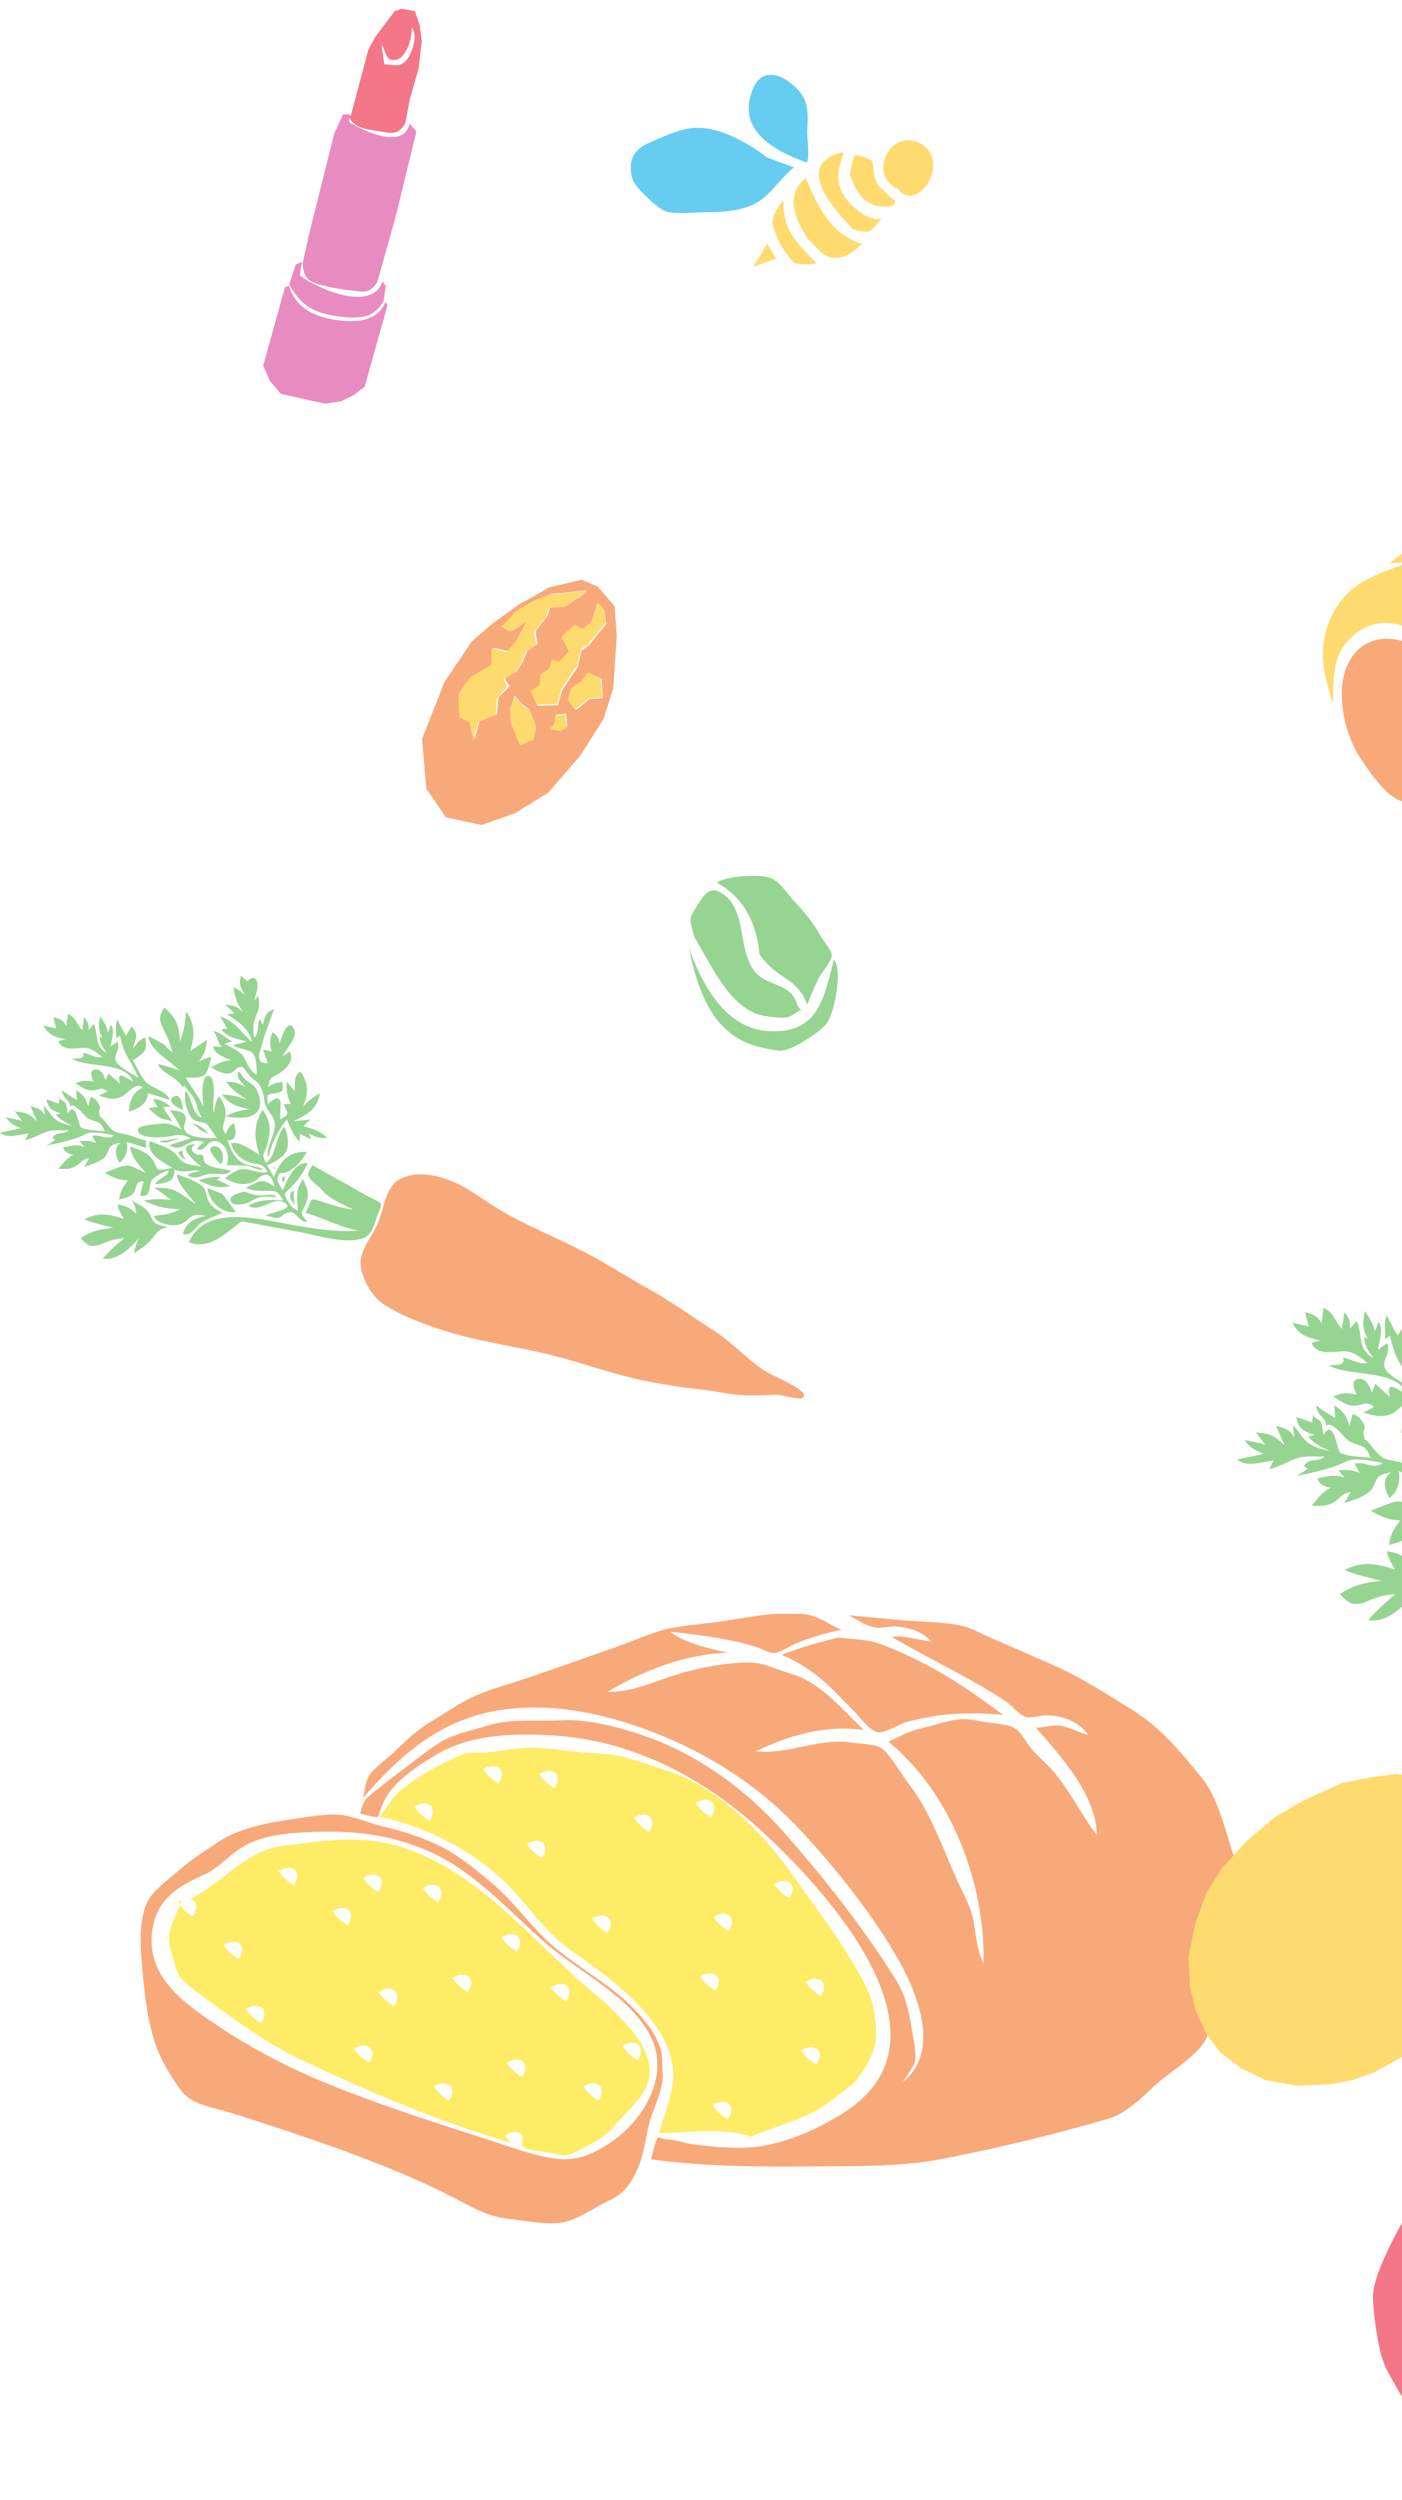 <svg width="289" height="515" viewBox="0 0 289 515" fill="none" xmlns="http://www.w3.org/2000/svg">
<g opacity="0.6">
<path d="M77.957 27.019C80.696 27.42 81.937 27.982 83.543 25.43L84.506 20.318L86.289 14.112L86.94 8.433L86.52 5.285L85.53 2.292L82.746 1.81L81.363 2.282L77.375 7.568L75.957 10.162L72.336 23.77L71.8 23.792C72.871 26.234 74.718 26.506 77.957 27.019ZM81.676 12.297C83.844 11.859 85.049 7.583 84.825 5.686C86.235 6.855 85.031 10.634 84.059 12.049C82.694 13.945 81.248 13.408 79.24 13.242C79.044 11.991 78.705 10.281 78.723 9.219C79.677 10.854 79.446 12.72 81.676 12.297Z" fill="#ED1A3B"/>
<path d="M62.363 54.331C62.684 57.6 63.55 58.078 67.468 59.028C68.904 59.35 70.172 59.563 71.644 59.751C74.999 60.077 76.079 60.745 77.783 58.072L81.592 44.506L85.838 27.059L84.41 25.461C83.376 30.841 74.969 27.109 71.979 25.16C71.979 24.663 71.997 24.099 72.015 23.535L70.676 23.59L68.883 27.592L63.701 48.309L62.363 54.331Z" fill="#D83D96"/>
<path d="M68.044 64.9C69.278 65.176 70.892 65.316 72.246 65.398C75.659 65.499 77.3 64.761 79.034 62.127L79.525 58.995L78.839 57.957C76.836 64.436 65.29 59.494 61.83 56.73C61.923 55.867 62.053 54.864 62.229 53.945L60.986 54.478L59.614 58.592C61.627 62.138 63.611 63.982 68.044 64.9Z" fill="#D83D96"/>
<path d="M79.45 62.178C77.799 66.561 72.591 66.555 68.34 65.755C64.025 64.941 60.713 62.91 59.572 58.843L58.724 59.23L54.257 75.363L55.653 78.48L57.915 81.141L66.983 83.155L70.294 82.667L72.857 81.438L75.165 79.648L79.878 62.849L79.45 62.178Z" fill="#D83D96"/>
<path d="M156.581 196.694C158.746 199.437 159.901 200.159 162.644 202.035C164.376 203.19 165.675 204.923 166.397 206.944C167.119 205.211 167.841 203.335 168.707 201.602C169.14 200.592 171.45 197.993 171.45 196.838C171.45 195.684 169.573 193.662 169.14 192.796C167.552 189.909 165.82 187.888 163.51 185.434C161.344 182.98 160.334 180.814 157.302 180.526C155.137 180.237 149.507 180.526 147.774 181.825C153.549 185.001 156.003 190.487 156.581 196.694Z" fill="#50B848"/>
<path d="M171.883 197.705C169.862 205.789 168.563 212.863 158.746 212.429C149.651 212.141 144.743 202.902 142 195.25C143.877 204.345 147.053 213.873 157.447 215.894C160.19 216.472 161.056 216.76 163.365 215.75C165.242 214.884 169.573 212.285 170.584 210.553C172.027 208.387 173.76 199.581 171.883 197.705Z" fill="#50B848"/>
<path d="M143.155 193.085C146.764 199.004 150.806 208.676 158.313 209.398C160.19 209.542 162.066 210.12 163.799 208.82C166.397 206.944 165.242 209.398 164.232 206.655C162.932 202.613 158.457 203.19 155.859 200.448C151.817 196.117 154.271 187.022 148.496 183.846C146.187 182.547 145.176 184.279 143.588 186.733C141.856 189.476 142.144 189.332 143.155 193.085Z" fill="#50B848"/>
<path d="M136.651 427.773C136.376 425.757 136.743 423.832 136.101 421.908C135.093 418.7 132.711 415.859 130.328 413.477C125.562 408.711 119.605 405.504 114.473 401.288C109.616 397.256 106.134 391.849 101.277 387.817C96.878 384.151 93.396 381.218 88.08 379.11C85.148 377.919 82.124 377.003 79.008 376.269C76.258 375.628 73.234 374.253 70.485 373.887C67.277 373.52 63.153 374.345 59.946 374.803C55.18 375.445 48.949 376.728 44.916 379.477C42.442 381.218 39.784 382.776 37.493 384.792C35.385 386.625 31.903 389.1 30.528 391.482C28.787 394.598 28.879 400.097 29.154 403.396C29.704 410.086 30.345 418.059 33.278 424.107C34.377 426.307 36.119 429.148 37.677 431.072C39.784 433.638 44.55 434.28 47.757 435.288C55.272 437.67 62.787 440.145 70.21 442.802C77.908 445.643 85.606 448.668 92.937 452.425C97.153 454.533 100.36 456.641 105.034 457.099C108.333 457.465 112.641 458.382 115.848 457.832C118.964 457.374 122.721 454.624 125.654 453.25C128.678 451.875 130.145 449.767 131.519 446.56C132.802 443.627 133.169 439.87 133.994 436.754C134.91 434.096 136.468 430.706 136.651 427.773ZM125.746 441.428C122.446 443.627 119.056 445.185 114.932 444.727C110.075 444.177 105.309 442.253 100.635 440.786C90.555 437.579 80.382 434.28 70.485 430.431C61.229 426.857 52.248 422.366 44.092 416.776C37.86 412.56 30.895 407.52 31.262 399.18C31.537 392.032 35.844 388.916 41.892 386.259C45.466 384.701 47.666 381.493 51.331 379.752C54.906 378.102 58.846 377.644 62.787 377.461C71.951 376.911 80.657 377.736 89.088 381.676C98.161 385.892 105.034 393.773 112.457 400.28C119.422 406.328 129.961 411.186 134.177 419.617C138.209 427.773 132.436 437.029 125.746 441.428Z" fill="#F37021"/>
<path d="M254.596 383.051C252.671 377.827 251.388 370.863 247.906 366.464C243.782 361.332 239.292 355.925 233.701 352.442C228.294 349.051 223.071 345.661 217.297 343.095C212.99 341.17 208.683 339.337 204.284 337.413C202.359 336.588 200.343 335.397 198.327 334.938C194.295 334.022 189.713 334.114 185.589 333.747C182.015 333.38 178.44 333.106 174.866 332.739C176.516 333.472 178.44 334.938 180.182 335.213C181.373 335.488 183.114 335.03 184.397 335.03C187.147 335.213 190.079 335.947 191.912 338.146C189.254 337.871 186.413 336.771 183.847 337.23C191.545 341.72 199.702 345.477 207.125 350.334C208.408 351.159 210.149 353.359 211.524 353.725C212.623 354 214.731 353.267 215.923 353.359C219.13 353.45 222.429 354.642 224.262 357.391C222.521 356.933 220.688 355.925 218.947 355.558C217.297 355.192 215.373 355.833 213.54 355.925C218.672 361.698 226.003 369.854 226.095 378.011C223.071 374.07 220.78 369.396 217.664 365.547C216.289 363.806 214.548 362.34 212.99 360.69C211.799 359.316 210.699 357.116 209.324 356.108C208.041 355.1 204.284 355.008 202.451 354.642C199.885 354.092 198.144 353.909 195.578 354.55C193.378 355.1 191.179 355.741 188.979 356.291C186.78 356.841 185.222 357.941 183.114 358.766C196.036 369.305 203.184 388.091 202.726 404.496C201.535 402.021 201.168 398.997 200.801 396.339C200.343 393.04 198.51 390.016 197.136 386.992C194.203 380.393 191.912 373.612 187.605 367.838C186.047 365.822 184.764 363.623 183.206 361.607C182.106 360.232 181.556 359.865 179.998 359.499C178.715 359.224 177.341 359.224 176.058 359.041C169.368 357.758 162.495 361.515 155.805 360.782C162.77 357.391 170.284 355.283 178.074 356.383C174.5 352.992 170.376 348.135 165.885 345.936C163.686 344.836 161.211 344.286 158.92 343.37C156.354 342.362 153.972 342.362 151.131 342.636C146.64 343.003 141.325 344.194 137.109 345.752C133.444 347.035 129.228 348.685 125.287 348.502C132.802 344.011 141.142 340.804 149.939 340.437C145.999 339.521 141.417 338.604 138.117 336.13C144.074 336.771 150.031 337.504 155.805 339.246C156.813 339.521 158.462 340.529 159.47 340.529C160.845 340.437 162.861 339.062 164.144 338.513C167.168 337.321 170.284 336.313 173.492 335.763C170.559 334.48 168.176 332.464 164.877 332.464C163.136 332.464 161.395 332.372 159.654 332.464C155.988 332.739 152.23 333.472 148.656 334.022C144.991 334.572 141.142 334.755 137.476 335.58C134.36 336.313 131.153 337.779 128.128 338.879C121.622 341.17 115.207 343.461 108.7 345.661C105.218 346.852 101.368 347.86 97.978 349.326C94.862 350.701 91.929 352.809 88.997 354.55C85.881 356.383 83.681 358.582 81.024 361.148C79.557 362.523 77.175 364.081 76.075 365.822C75.342 367.105 75.159 368.846 74.884 370.313C82.398 361.607 90.463 354.55 102.102 352.442C113.924 350.334 126.204 353.267 137.201 357.849C147.74 362.34 157.271 368.663 165.061 377.094C172.117 384.701 179.174 393.498 184.489 402.479C188.704 409.536 194.295 422.366 186.138 428.873C186.78 427.681 188.063 426.215 188.521 424.932C188.979 423.374 188.43 420.808 188.155 419.25C187.513 415.218 186.872 411.369 184.764 407.978C178.074 397.256 170.009 386.992 161.67 377.553C153.88 368.663 143.799 361.332 132.527 357.483C127.67 355.833 121.163 354.092 116.031 354.367C111.174 354.642 105.401 354 100.819 355.375C97.703 356.383 94.129 357.024 91.288 358.582C89.088 359.865 86.981 361.515 84.964 363.073C82.307 365.089 79.649 367.105 76.992 369.213C75.067 370.771 74.792 371.229 74.242 373.612C74.792 373.703 77.541 374.528 77.908 374.253C78.091 374.162 78.549 372.329 78.641 372.237C79.191 370.863 79.832 369.671 80.749 368.571C83.132 365.731 86.614 363.439 89.73 361.607C96.695 357.299 105.584 357.024 113.557 357.483C129.686 358.307 144.166 365.731 156.079 376.361C169.734 388.641 198.785 419.8 173.675 435.379C167.81 439.045 160.387 442.253 153.33 442.436C149.756 442.528 146.182 442.161 142.7 441.703C140.958 441.428 138.851 440.695 137.109 440.695C137.109 440.695 135.735 440.236 135.643 440.328C135.093 440.695 134.452 444.085 134.177 444.819C145.082 446.285 155.713 446.377 166.802 446.285C175.874 446.193 185.314 446.468 194.295 444.727C205.933 442.436 217.022 439.778 228.386 436.479C232.693 435.196 235.717 431.622 239.017 428.781C242.224 426.032 247.264 423.282 248.914 419.342C250.38 415.859 251.572 412.285 252.855 408.711C253.771 406.328 255.421 403.488 255.696 400.922C256.062 398.355 255.237 395.148 255.054 392.582C255.054 389.1 254.871 386.075 254.596 383.051Z" fill="#F37021"/>
<path d="M154.796 440.145C159.012 438.404 163.778 437.029 167.81 435.013C170.284 433.73 172.667 431.622 174.958 429.973C177.157 428.506 179.998 423.558 180.457 420.808C180.823 418.242 180.273 413.568 179.357 411.277C178.166 408.07 175.874 404.404 174.042 401.472C170.926 396.431 167.168 391.757 163.869 386.9C157.637 377.919 148.015 368.113 137.476 364.723C134.91 363.898 132.252 363.073 129.686 362.248C126.845 361.332 123.913 361.24 120.888 361.057C116.031 360.69 111.174 359.591 106.317 360.232C104.026 360.507 101.735 360.965 99.352 361.057C98.528 361.057 97.52 360.965 96.695 361.057C95.228 361.24 93.762 362.157 92.296 362.798C89.18 364.173 86.614 365.822 83.865 367.838C81.115 369.763 80.291 371.596 78.274 374.253C87.164 376.178 95.045 380.027 102.01 385.801C107.875 390.658 111.541 397.531 117.773 401.838C123.913 406.145 130.328 410.727 134.818 416.868C136.926 419.8 138.576 423.099 138.759 426.673C138.942 431.072 137.018 435.288 135.826 439.412C141.875 439.32 149.115 438.22 154.796 440.145ZM169.185 411.186C167.901 410.453 166.527 409.17 166.069 408.253C168.635 406.604 171.109 408.253 169.185 411.186ZM168.268 425.299C166.985 424.566 165.61 423.283 165.152 422.366C167.81 420.717 170.193 422.458 168.268 425.299ZM162.678 391.024C161.395 390.291 160.02 389.008 159.562 388.092C162.22 386.442 164.602 388.092 162.678 391.024ZM88.538 375.078C87.255 374.345 85.881 373.062 85.423 372.146C88.08 370.496 90.463 372.146 88.538 375.078ZM102.743 367.38C101.46 366.647 100.086 365.364 99.627 364.448C102.285 362.798 104.668 364.448 102.743 367.38ZM111.724 382.776C110.441 382.043 109.067 380.76 108.608 379.844C111.174 378.194 113.649 379.844 111.724 382.776ZM114.29 368.388C113.007 367.655 111.633 366.372 111.174 365.456C113.832 363.806 116.215 365.456 114.29 368.388ZM125.196 398.172C123.913 397.439 122.538 396.156 122.08 395.24C124.738 393.59 127.12 395.24 125.196 398.172ZM133.81 377.369C132.527 376.636 131.153 375.353 130.694 374.437C133.26 372.787 135.643 374.437 133.81 377.369ZM144.349 407.153C147.007 405.504 149.39 407.245 147.465 410.086C146.182 409.353 144.807 408.07 144.349 407.153ZM150.031 436.571C148.748 435.838 147.373 434.555 146.915 433.638C149.573 431.989 151.956 433.638 150.031 436.571ZM150.214 397.806C148.931 397.073 147.557 395.79 147.099 394.873C149.756 393.224 152.139 394.965 150.214 397.806ZM146.549 374.345C145.266 373.612 143.891 372.329 143.433 371.413C146.09 369.763 148.473 371.413 146.549 374.345Z" fill="#FEDF00"/>
<path d="M172.85 337.321C168.727 338.329 165.061 339.337 161.12 340.895C165.061 342.545 168.452 344.928 171.476 347.86C173.034 349.418 174.592 351.068 176.15 352.626C177.249 353.725 179.357 356.566 180.915 356.841C182.198 357.116 185.222 355.283 186.597 354.825C188.705 354.184 190.813 353.817 193.012 353.45C197.594 352.809 202.176 352.809 206.758 353.267C201.443 349.327 196.311 345.661 190.354 342.637C187.513 341.17 184.581 339.796 181.557 338.696C178.716 337.596 175.783 337.78 172.85 337.321Z" fill="#F37021"/>
<path d="M124.921 412.652C110.808 401.563 99.077 384.792 81.115 380.027C73.417 378.011 66.177 379.294 58.388 380.21C50.69 381.127 45.924 387.908 39.143 391.207C40.975 391.574 40.517 393.59 39.784 394.782C38.776 394.232 37.768 393.407 37.035 392.399C36.393 394.232 35.477 395.973 35.019 397.897C34.469 400.097 35.294 401.746 35.843 403.946C36.485 406.054 36.668 407.245 38.41 408.62C39.967 409.903 41.525 411.094 43.175 412.285C49.132 416.593 55.364 421.175 62.053 424.291C76.166 430.981 90.371 437.029 105.309 441.428C104.851 440.97 104.393 440.511 104.118 439.87C104.943 439.32 106.592 438.77 107.417 439.687C108.058 440.328 107.325 441.703 107.6 442.069C108.517 443.078 112.549 443.261 113.923 443.536C116.398 444.086 116.673 444.36 119.055 443.077C121.805 441.611 124.463 440.511 126.479 438.129C129.869 434.096 135.276 430.339 133.627 424.474C132.252 419.342 128.311 416.318 124.921 412.652ZM49.223 403.579C47.94 402.846 46.566 401.563 46.108 400.647C48.765 398.997 51.148 400.738 49.223 403.579ZM53.806 416.776C52.523 416.043 51.148 414.76 50.69 413.843C53.256 412.194 55.73 413.843 53.806 416.776ZM60.587 388.367C59.304 387.633 57.929 386.35 57.471 385.434C60.129 383.784 62.512 385.434 60.587 388.367ZM71.676 396.614C70.393 395.881 69.018 394.598 68.56 393.682C71.126 392.032 73.6 393.682 71.676 396.614ZM76.075 424.932C74.792 424.199 73.417 422.916 72.959 422C75.525 420.35 77.999 422.091 76.075 424.932ZM74.883 386.809C77.541 385.159 79.924 386.9 77.999 389.741C76.716 389.1 75.342 387.817 74.883 386.809ZM81.207 413.293C79.924 412.56 78.549 411.277 78.091 410.361C80.749 408.62 83.131 410.361 81.207 413.293ZM87.164 388.916C89.821 387.267 92.204 389.008 90.28 391.849C89.088 391.116 87.622 389.924 87.164 388.916ZM92.571 432.722C91.288 431.989 89.913 430.706 89.455 429.789C92.021 428.14 94.404 429.881 92.571 432.722ZM96.42 410.361C95.137 409.628 93.762 408.345 93.304 407.428C95.961 405.779 98.344 407.428 96.42 410.361ZM103.385 399.089C106.042 397.439 108.425 399.18 106.5 402.021C105.217 401.288 103.843 400.097 103.385 399.089ZM107.6 427.865C106.317 427.132 104.943 425.849 104.484 424.932C107.142 423.283 109.525 424.932 107.6 427.865ZM116.673 412.285C115.39 411.552 114.015 410.269 113.557 409.353C116.215 407.703 118.597 409.353 116.673 412.285ZM123.363 432.722C122.08 431.989 120.705 430.706 120.247 429.789C122.905 428.14 125.287 429.881 123.363 432.722ZM131.427 424.382C130.144 423.649 128.77 422.366 128.312 421.45C130.969 419.8 133.352 421.45 131.427 424.382Z" fill="#FEDF00"/>
<path d="M181.006 357.024C181.19 357.024 181.373 356.933 181.556 356.933C181.648 357.024 180.64 356.749 181.006 357.024Z" fill="#FDED00"/>
<path d="M173.4 358.308C173.583 358.399 173.766 358.399 174.041 358.308C173.858 358.308 173.583 358.308 173.4 358.308Z" fill="#FDED00"/>
<path d="M218.03 355.191C218.214 355.375 218.397 355.375 218.58 355.283C218.397 355.283 218.214 355.283 218.03 355.191Z" fill="#FDED00"/>
<path d="M73.967 371.504C74.609 370.954 74.975 370.954 75.067 370.221C74.7 370.679 74.334 371.046 73.967 371.504Z" fill="#FDED00"/>
<path d="M177.066 428.598C176.791 428.689 176.608 428.873 176.516 429.239C176.699 428.964 176.883 428.781 177.066 428.598Z" fill="#FDED00"/>
<path d="M179.723 411.552C179.723 411.736 179.723 412.01 179.906 412.194C179.906 412.01 179.815 411.827 179.723 411.552Z" fill="#FDED00"/>
<path d="M180.732 420.441C180.549 420.716 180.457 420.991 180.549 421.266C180.64 420.991 180.64 420.716 180.732 420.441Z" fill="#FDED00"/>
<path d="M34.377 399.638C34.561 399.272 34.652 398.997 34.377 398.63C34.377 398.997 34.377 399.272 34.377 399.638Z" fill="#FDED00"/>
<path d="M134.269 425.024C134.086 425.299 134.177 425.574 134.36 425.849C134.36 425.574 134.269 425.299 134.269 425.024Z" fill="#FDED00"/>
<path d="M49.316 383.784C49.499 383.601 49.591 383.418 49.774 383.234C49.499 383.509 48.491 384.242 49.316 383.784Z" fill="#FDED00"/>
<path d="M37.035 407.703C37.035 407.337 36.852 407.062 36.485 406.97C36.669 407.154 36.852 407.428 37.035 407.703Z" fill="#FDED00"/>
<path d="M44.825 385.067C44.55 385.159 44.367 385.251 44.275 385.526C44.458 385.342 44.642 385.159 44.825 385.067Z" fill="#FDED00"/>
<path d="M133.26 430.614C133.077 430.797 132.985 430.98 132.985 431.164C133.077 430.98 133.169 430.797 133.26 430.614Z" fill="#FDED00"/>
<path d="M37.31 391.482C36.76 391.666 36.669 391.941 36.944 392.216C37.218 392.124 37.402 391.849 37.31 391.482Z" fill="#FDED00"/>
<path d="M44.803 242.414C43.315 242.496 42.323 242.662 40.917 243.158C43.397 244.232 44.885 244.976 47.448 244.315C46.538 243.901 45.629 243.406 44.637 242.992C44.885 242.827 45.133 242.744 45.381 242.579C45.216 242.414 45.05 242.414 44.803 242.414Z" fill="#50B848"/>
<path d="M45.876 249.853C44.885 249.274 43.975 248.861 43.314 247.952C42.487 246.96 42.653 245.72 42.074 244.811C41.165 243.488 38.189 242.579 36.536 241.917C36.04 243.24 39.511 246.795 40.338 248.034C38.933 247.125 37.445 245.885 35.957 245.224C34.635 244.645 33.147 244.728 31.659 244.645C32.981 245.389 34.139 246.299 35.296 247.208C33.229 246.96 31.741 246.96 29.675 247.29C32.403 248.696 34.056 248.944 37.114 249.109C35.296 250.101 33.808 250.266 31.741 250.432C32.155 252.167 35.874 252.746 37.28 252.168C38.272 251.837 39.016 250.68 40.008 250.349C40.834 250.101 41.495 250.349 42.487 250.514C40.09 250.928 38.437 251.754 37.693 254.151C39.429 254.813 40.255 252.663 41.578 251.837C42.818 251.01 44.471 250.514 45.876 249.853Z" fill="#50B848"/>
<path d="M50.506 245.472C49.928 245.554 47.613 246.05 47.53 246.96C47.448 248.613 49.845 248.117 50.589 247.952C51.581 247.704 52.325 246.96 53.317 246.712C54.474 246.381 55.797 246.546 57.036 246.629C56.375 245.72 54.805 246.298 53.73 246.298C52.573 246.216 51.663 245.968 50.506 245.472Z" fill="#50B848"/>
<path d="M45.877 245.968C44.802 245.555 43.81 245.141 42.736 244.728C43.149 247.539 45.629 250.018 48.605 249.688C47.696 248.448 46.786 247.208 45.877 245.968Z" fill="#50B848"/>
<path d="M33.891 215.218C32.816 214.557 31.824 213.978 30.584 213.482C30.75 216.21 35.131 218.607 37.032 220.508C35.544 220.012 34.056 219.516 32.486 219.186C33.56 221.335 36.536 221.831 37.693 224.063C37.776 223.897 37.859 223.732 37.941 223.567C38.685 224.559 39.76 225.633 40.256 226.79C40.752 228.03 40.752 229.022 41.661 230.18C39.843 230.18 39.595 226.129 38.272 224.724C37.776 226.294 38.52 229.518 39.843 230.593C40.587 231.254 41.744 231.006 42.488 231.502C43.314 232.081 44.058 233.651 44.72 234.478C43.149 234.395 38.851 234.643 38.024 232.742C37.528 231.585 39.016 230.675 37.859 229.436C37.28 228.857 35.792 228.774 34.966 228.692C35.958 229.849 36.702 231.337 37.446 232.659C35.792 231.833 34.8 231.254 32.899 231.502C31.742 231.667 27.774 231.75 28.518 233.155C29.179 234.478 32.651 234.313 33.726 234.23C36.04 234.065 37.115 233.238 39.264 234.478C37.776 234.974 36.371 235.47 34.883 235.883C36.371 236.627 36.784 236.627 38.189 235.883C39.925 234.974 40.091 234.809 42.075 235.222C41.578 235.718 39.76 236.958 41.248 236.875C42.322 236.792 42.736 235.47 43.48 235.222C46.125 234.313 47.695 238.032 46.703 240.016C48.026 240.099 49.266 240.016 50.589 240.099C51.828 240.182 52.986 241.173 54.308 240.926C53.068 240.099 50.919 240.347 49.431 239.19C48.109 238.198 47.447 236.462 46.869 234.891C49.101 235.139 48.605 232.577 48.191 231.337C47.282 231.915 46.869 232.659 46.538 233.651C45.464 232.081 46.208 231.75 46.456 230.014C46.703 228.196 46.042 227.286 45.216 225.798C44.389 226.79 44.306 228.113 44.058 229.353C43.81 227.782 43.976 226.956 44.058 225.468C44.141 224.724 44.058 222.161 43.314 221.748C41.165 220.756 41.826 227.038 41.909 227.948C40.917 225.798 39.512 224.063 38.272 221.996C39.347 221.913 41.248 222.161 42.075 221.5C42.984 220.839 43.232 218.855 43.562 217.78C42.57 217.78 41.909 218.276 41 218.69C42.157 217.036 42.488 216.292 42.653 214.226C41.496 214.97 40.339 215.796 39.181 216.54C40.173 213.482 40.256 211.002 38.355 208.357C38.189 210.754 37.941 212.325 37.115 214.556C36.867 211.25 36.453 209.845 33.891 207.53C32.816 209.101 32.734 210.175 33.643 211.911C34.552 213.647 35.048 214.804 35.544 216.788C34.966 216.375 34.387 215.796 33.891 215.218Z" fill="#50B848"/>
<path d="M56.707 240.347C56.541 240.595 56.128 240.429 56.541 240.843C56.541 240.677 56.624 240.512 56.707 240.347Z" fill="#50B848"/>
<path d="M46.621 222.823C47.861 224.641 49.1 225.302 50.919 226.542C49.018 225.881 47.778 225.55 45.711 225.468C47.447 227.617 48.853 227.948 51.498 228.526C49.596 228.609 48.191 229.188 46.455 229.932C50.01 230.675 54.887 230.51 53.316 225.468C52.655 223.319 51.58 223.401 50.175 221.996C49.927 221.748 49.018 219.681 49.018 221.5C49.018 222.327 50.092 223.236 50.588 223.897C49.018 223.071 48.357 222.823 46.621 222.823Z" fill="#50B848"/>
<path d="M54.969 236.296C55.796 232.99 56.044 231.502 54.143 228.609C52.242 231.75 52.324 234.395 53.481 237.867C51.911 237.04 49.431 234.974 47.613 235.552C48.191 237.371 49.349 238.611 51.002 239.272C52.986 240.016 54.143 239.438 55.135 241.421C53.151 241.835 52.242 240.925 50.34 240.843C48.77 240.76 47.53 241.917 46.29 242.744C48.357 243.736 50.093 244.48 52.324 243.405C52.986 243.075 53.978 241.917 54.804 242C56.044 242.083 56.127 243.24 56.623 244.397C55.631 243.901 54.721 243.157 53.73 243.323C52.82 243.488 51.498 244.397 50.588 244.645C52.159 245.307 53.151 245.389 54.804 245.307C57.119 245.224 57.119 245.389 58.441 247.29C55.548 247.125 53.73 247.042 51.167 248.365C53.482 249.936 56.209 246.546 58.359 247.621C61.417 249.109 55.548 249.688 54.804 250.432C55.548 250.514 56.705 251.01 57.449 250.845C58.028 250.762 58.441 250.018 59.02 249.853C61.252 249.026 61.334 251.837 63.318 251.671C61.5 249.44 62.244 250.018 63.153 247.704C63.897 245.72 63.236 244.728 62.492 242.909C60.838 245.059 61.252 246.794 61.417 249.44C60.26 248.778 60.012 248.53 59.351 247.456C58.359 245.885 58.607 245.885 59.846 244.728C61.5 243.157 62.492 241.504 63.484 239.603C60.756 239.19 59.103 243.323 58.276 245.224C57.863 244.397 56.953 243.405 57.284 242.413C57.697 241.173 57.945 241.917 59.185 241.421C60.921 240.677 62.409 238.859 63.236 237.288C59.433 237.123 57.697 239.272 56.457 242.496C55.962 241.669 55.548 240.843 55.052 240.016C56.623 239.438 58.524 238.363 59.103 236.958C59.599 235.552 59.351 233.403 58.607 232.081C56.953 233.817 56.705 238.611 54.804 239.52C54.06 238.032 54.143 237.95 54.969 236.296Z" fill="#50B848"/>
<path d="M45.547 239.851C46.456 238.776 45.877 235.966 44.142 236.131C41.992 236.296 44.886 239.272 45.547 239.851Z" fill="#50B848"/>
<path d="M58.359 243.57C58.607 243.24 58.69 242.744 58.855 242.331C58.028 242.413 57.946 242.909 58.359 243.57Z" fill="#50B848"/>
<path d="M60.673 248.117C60.591 247.125 60.508 246.216 60.591 245.224C59.185 245.968 59.929 247.208 60.673 248.117Z" fill="#50B848"/>
<path d="M49.763 251.589C53.813 252.25 57.864 253.159 61.914 253.821C65.469 254.482 71.42 256.466 75.057 254.978C76.876 254.234 77.289 251.671 77.95 249.935C78.116 249.522 78.694 248.448 78.529 248.034C78.281 247.456 76.132 246.629 75.553 246.298C71.833 244.149 68.114 242.083 64.394 240.016C63.733 241.256 63.236 241.587 63.815 242.661C64.228 243.405 65.551 244.232 66.13 244.893C67.948 247.042 70.263 247.869 72.825 249.192C70.676 248.944 69.106 248.365 67.039 247.786C66.46 247.621 64.724 246.877 64.228 247.125C64.146 247.208 63.154 249.605 62.989 249.853C66.708 250.927 70.097 252.829 73.9 253.49C67.948 253.986 61.335 252.498 55.466 251.423C50.011 250.514 41.745 249.357 38.934 255.887C43.067 257.54 46.456 254.151 49.763 251.589Z" fill="#50B848"/>
<path d="M34.636 252.829C33.892 252.581 32.569 252.416 31.99 251.92C31.329 251.424 31.246 250.68 30.75 249.936C29.924 248.696 28.436 248.034 27.113 247.291C27.857 248.117 27.94 249.026 28.105 250.101C26.7 248.696 26.204 248.53 24.22 248.117C24.386 249.274 24.964 250.101 25.543 251.093C22.484 250.101 20.252 249.688 17.359 251.176C19.343 252.002 21.327 252.416 23.393 252.911C20.583 253.242 19.012 253.49 16.615 255.061C18.02 256.549 18.764 257.127 20.831 256.301C22.649 255.557 23.476 255.226 25.625 255.061C23.972 256.383 22.567 257.706 21.162 259.276C24.385 259.69 26.617 257.21 28.684 255.061C28.023 256.135 27.857 257.045 27.609 258.202C28.767 257.375 30.006 256.631 30.998 255.557C32.486 253.903 32.321 253.242 34.636 252.829Z" fill="#50B848"/>
<path d="M12.069 240.76C13.391 240.843 14.383 240.926 15.54 240.264C16.615 239.686 16.946 238.694 18.351 238.611C18.02 239.19 17.69 239.768 17.359 240.347C18.847 239.851 20.5 239.438 21.657 238.28C22.153 237.784 22.401 236.545 22.815 236.131C23.311 235.718 24.055 235.553 24.881 235.387C23.393 236.462 23.806 238.198 24.633 239.52C25.956 238.611 26.452 236.71 26.121 235.222C27.444 235.635 28.766 236.049 30.089 236.462C30.089 235.883 30.089 235.47 30.089 234.891C29.18 234.809 27.361 234.065 26.204 233.734C24.22 233.238 23.724 233.486 22.484 232.081C22.071 231.585 21.74 231.172 21.327 230.676C20.417 229.601 20.748 230.676 20.5 229.436C20.169 228.196 21.079 228.609 20.335 227.369C20.004 226.708 19.425 226.212 18.681 225.964C18.516 226.625 18.351 227.204 18.186 227.865C17.524 226.047 17.276 225.633 15.706 224.559C15.788 225.22 15.788 225.964 15.871 226.625C14.796 225.964 13.722 225.385 12.812 224.559C12.812 226.377 14.466 226.377 14.383 227.948C15.292 226.873 17.276 229.849 18.103 230.345C20.004 231.419 20.665 230.593 21.575 233.073C20.5 232.907 17.276 232.825 16.615 232.163C16.119 231.667 15.623 226.542 13.97 229.353C13.805 228.774 13.805 227.782 13.474 227.204C13.226 226.708 12.399 226.873 12.234 225.799C12.317 226.294 12.151 226.873 12.151 227.369C11.325 227.038 10.498 226.79 9.589 226.46C9.837 228.361 10.911 228.857 12.565 229.353C12.234 229.353 11.821 229.601 11.49 229.601C12.399 230.758 13.722 231.337 15.044 231.998C13.556 231.585 12.482 231.419 11.325 230.51C10.415 229.766 9.919 228.609 9.01 227.782C9.093 228.444 9.175 229.105 9.258 229.766C8.514 228.444 7.688 228.278 6.282 227.865C6.778 228.94 7.192 230.014 7.688 231.006C5.869 229.353 5.373 229.188 3.058 228.94C3.554 229.601 4.05 230.262 4.546 230.924C3.472 230.593 2.315 230.428 1.24 230.18C2.067 231.502 2.976 231.833 4.298 232.411C2.893 232.742 1.488 232.99 0 233.321C1.571 234.643 3.885 233.734 5.869 233.486C5.621 233.899 5.456 234.478 5.208 234.891C6.861 234.478 8.018 233.734 9.589 233.155C10.911 232.659 12.647 232.907 14.135 232.825C13.06 233.899 11.655 232.907 10.829 234.395C10.994 234.561 11.242 234.726 11.407 234.809C10.829 235.222 10.25 235.635 9.589 235.966C11.821 235.553 14.053 235.057 16.119 234.313C17.524 233.817 17.938 233.238 19.425 233.321C20.748 233.321 22.236 233.651 23.558 233.899C21.988 235.057 20.831 233.569 19.012 233.982C19.26 234.478 19.508 234.974 19.839 235.47C18.599 234.974 17.69 234.974 16.367 235.057C16.78 235.47 17.028 235.966 17.442 236.297C15.871 235.635 14.631 236.049 12.978 236.379C13.309 237.288 14.135 237.784 15.127 237.867C13.722 238.611 13.143 239.52 12.069 240.76Z" fill="#50B848"/>
<path d="M27.692 245.555C28.105 244.48 28.188 243.075 29.593 243.405C29.345 244.397 29.097 245.307 28.849 246.299C31.329 246.712 30.585 244.645 31.163 243.323C31.659 242.331 33.643 241.504 34.635 241.091C35.214 242 32.569 242.744 31.99 243.901C34.222 243.819 36.041 243.488 35.958 240.926C38.024 241.752 39.016 240.926 41.331 241.174C40.504 241.422 39.347 241.504 38.686 242.083C40.256 243.24 41.413 242.083 43.149 241.835C44.803 241.587 46.373 242.414 47.613 241.174C45.877 240.678 43.067 240.678 42.157 239.355C41.91 239.024 42.075 238.28 41.744 237.95C41.331 237.619 40.835 238.115 40.422 237.784C39.76 237.371 38.851 236.545 40.256 235.718C35.792 235.718 40.339 239.438 41.496 240.347C40.422 240.099 39.182 240.016 38.19 239.603C36.95 239.024 36.784 238.198 35.71 237.288C34.553 236.297 32.238 235.635 30.833 235.057C30.254 237.867 33.561 239.355 35.544 240.595C34.801 240.678 33.065 241.174 32.486 240.843C32.321 240.76 31.825 239.438 31.577 239.024C30.337 237.289 28.601 236.875 26.782 236.131C27.196 238.528 28.436 239.686 30.006 241.587C28.932 241.174 27.361 240.182 26.204 240.099C24.799 240.099 22.98 241.174 21.575 241.587C23.393 242.579 24.303 243.075 26.369 243.157C25.294 244.645 24.799 245.307 24.55 247.125C25.708 246.795 26.948 246.629 27.692 245.555Z" fill="#50B848"/>
<path d="M82.001 243.157C79.686 244.562 79.025 248.943 78.116 251.423C77.124 254.151 74.809 256.548 74.396 259.359C73.9 262.252 76.38 266.798 78.777 268.452C82.166 270.849 86.712 272.502 90.68 273.825C98.202 276.387 106.469 277.296 114.156 279.28C120.273 280.851 126.142 283 132.342 284.323C136.392 285.149 140.442 285.81 144.493 286.224C147.965 286.637 151.189 287.464 154.66 287.464C156.479 287.464 158.215 287.381 160.033 287.298C161.025 287.298 164.91 288.456 165.489 287.96C167.225 286.637 159.537 283.496 158.38 282.835C154.412 280.52 151.189 276.718 147.221 274.155C142.84 271.345 138.624 268.286 134.077 265.724C130.027 263.492 126.142 261.012 122.092 258.78C116.471 255.722 110.436 253.325 104.815 250.266C101.592 248.53 98.698 246.298 95.557 244.48C91.838 242.496 86.216 240.595 82.001 243.157Z" fill="#F37021"/>
<path d="M51.002 202.157C50.589 201.744 50.093 201.413 49.679 201C49.184 202.901 49.514 203.232 50.506 205.05C49.845 204.306 49.018 203.81 48.109 203.315C48.44 205.546 48.853 206.704 50.175 208.605C48.853 207.2 48.274 207.2 46.373 206.952C47.034 207.53 47.696 208.109 48.357 208.77C47.861 208.77 47.282 208.935 46.786 208.935C48.853 210.258 51.498 211.994 51.911 214.639C49.597 212.573 48.44 210.423 45.381 209.349C45.877 210.175 46.373 211.085 46.869 211.911C46.456 211.829 46.042 212.077 45.629 211.994C46.704 213.73 49.101 214.061 50.919 214.556C49.928 214.804 49.018 215.052 48.026 215.3C49.101 216.127 51.167 216.044 52.077 216.954C52.986 217.946 52.903 220.177 52.903 221.417C51.085 220.177 51.167 219.186 50.093 217.532C49.349 216.458 47.613 215.796 46.29 214.97C46.869 214.804 47.448 214.639 47.944 214.556C46.621 213.978 45.298 212.49 43.893 212.407C44.968 213.317 44.72 214.804 45.794 215.631C45.133 215.631 44.554 215.631 43.893 215.548C44.224 217.202 46.208 217.78 47.613 218.359C45.96 218.607 44.968 219.02 43.562 219.847C44.389 220.425 45.96 221.252 46.952 221.169C48.192 221.169 48.77 219.599 49.845 219.764C50.341 219.847 51.25 221.5 51.829 221.996C53.069 222.988 53.647 223.236 54.143 224.972C54.474 225.881 54.391 226.956 54.804 227.865C55.3 229.022 56.375 229.932 56.623 231.171C57.036 233.238 54.556 236.958 55.3 238.363C56.044 235.47 57.202 232.99 59.103 230.593C59.681 231.833 60.673 234.395 61.748 235.139C61.748 234.643 61.913 234.065 61.831 233.569C62.575 233.982 63.401 234.313 64.145 234.726C63.897 234.395 63.897 233.899 63.649 233.486C65.137 234.23 65.799 234.561 67.452 234.395C65.881 232.99 64.558 232.494 62.492 231.998C62.988 231.502 63.484 231.089 63.98 230.593C62.823 230.758 61.665 230.841 60.508 231.006C63.484 229.436 65.303 228.609 65.964 225.22C64.476 226.046 63.649 226.625 62.492 227.948C63.567 225.054 63.649 223.484 61.996 220.756C60.425 221.417 60.839 223.401 60.756 224.806C60.178 224.145 59.681 223.484 59.103 222.823C59.02 224.807 59.186 225.633 59.929 227.452C59.434 227.369 58.938 227.534 58.442 227.452C59.434 229.518 59.764 229.436 57.78 230.593C57.698 230.014 57.946 227.038 57.78 226.708C57.119 225.633 55.879 226.873 55.218 227.452C55.053 225.302 54.804 225.55 56.706 225.22C58.524 224.889 58.359 224.724 58.194 222.905C57.119 222.988 56.21 223.236 55.3 223.897C55.548 221.5 56.21 222.161 57.946 220.839C59.185 220.012 60.756 218.194 59.681 216.623C59.185 216.954 58.772 217.284 58.276 217.615C58.938 216.127 61.335 213.647 60.673 212.159C59.434 209.183 57.946 213.895 57.615 214.97C57.532 213.978 57.036 213.069 56.127 212.655C55.631 214.308 55.466 214.97 56.044 216.623C55.466 216.458 54.887 216.375 54.226 216.21C54.556 217.119 54.887 218.111 55.218 219.02C52.159 219.186 53.812 216.21 54.226 214.391C54.804 212.159 55.797 210.093 56.458 207.861C54.639 208.688 54.722 209.183 54.143 211.167C53.978 210.671 53.73 210.341 53.565 209.845C52.903 211.002 53.482 213.151 52.325 213.73C52.159 211.746 52.077 210.919 52.821 209.183C53.482 207.613 53.482 206.704 53.234 205.133C52.986 205.546 52.573 205.794 52.407 206.208C52.573 205.216 53.317 203.48 53.069 202.488C52.821 201.413 51.994 201 51.002 202.157Z" fill="#50B848"/>
<path d="M41.248 232.742C41.827 233.073 42.405 233.321 42.984 233.651C41.909 232.164 41.331 231.998 39.595 231.337C40.173 231.833 40.752 232.246 41.248 232.742Z" fill="#50B848"/>
<path d="M37.776 228.609C37.61 227.947 37.362 224.889 35.709 225.964C34.139 227.038 37.032 228.443 37.776 228.609Z" fill="#50B848"/>
<path d="M30.584 228.279C31.328 228.94 32.072 229.766 32.982 230.262C33.808 230.676 34.635 230.593 35.462 231.006C34.966 229.849 33.974 229.27 33.726 227.948C34.222 228.031 34.718 227.948 35.131 228.113C34.635 227.204 32.486 226.295 31.576 226.377C31.824 226.956 32.155 227.452 32.486 228.031C31.907 228.113 31.246 228.196 30.584 228.279Z" fill="#50B848"/>
<path d="M37.281 234.312C35.627 234.726 34.388 234.974 32.734 235.056C33.974 235.883 35.958 234.808 37.281 234.312Z" fill="#50B848"/>
<path d="M38.355 238.859C37.859 238.363 37.611 237.702 37.611 237.041C37.528 237.041 36.784 237.289 36.702 237.371C37.032 238.032 37.611 238.694 38.355 238.859Z" fill="#50B848"/>
<path d="M20.334 225.716C22.07 226.212 23.393 226.708 25.129 225.881C26.286 225.303 28.187 222.657 29.427 224.063C27.278 225.055 26.782 226.708 26.534 229.022C28.353 228.444 30.419 227.452 30.502 225.22C31.907 225.633 33.312 225.964 34.8 226.625C35.131 225.22 31.576 224.145 30.584 223.319C29.014 222.079 28.518 220.178 27.361 218.442C29.593 216.954 30.584 216.458 29.923 213.73C28.766 214.061 28.105 215.135 27.361 216.045C27.939 213.895 28.766 213.069 27.113 211.498C26.7 212.077 26.369 212.738 25.956 213.317C25.294 212.242 24.798 211.25 24.22 210.093C23.558 211.085 24.137 212.738 23.889 213.978C24.137 213.73 24.468 213.565 24.716 213.317C25.129 215.135 25.542 216.541 26.451 218.028C27.195 219.268 27.939 220.674 28.601 222.162C27.361 221.17 25.459 220.343 24.385 219.268C22.732 217.615 25.046 216.458 24.22 214.557C23.724 214.887 23.228 215.301 22.732 215.631C22.98 214.226 23.724 212.407 22.897 211.085C22.649 211.581 22.484 212.159 22.236 212.655C22.07 211.416 21.326 210.424 20.665 209.349C20.252 211.085 20.252 212.242 21.161 213.895C20.996 213.73 20.748 213.647 20.582 213.482C20.5 214.805 21.244 215.962 22.07 216.954C19.343 215.466 20.417 213.482 19.343 210.92C19.012 211.333 18.599 211.746 18.268 212.159C18.351 211.085 18.02 210.341 17.359 209.514C17.193 210.424 17.111 211.333 16.945 212.242C15.788 211.002 15.623 209.514 13.97 208.853C13.887 209.68 13.804 210.506 13.639 211.333C12.978 210.01 12.234 209.928 10.994 209.514C11.159 210.258 11.407 211.085 11.572 211.829C10.663 211.664 9.754 211.416 8.927 211.25C10.085 213.317 11.242 213.565 13.556 214.143C13.06 214.143 12.564 214.391 12.068 214.474C12.73 216.458 15.292 215.962 16.78 215.879C18.681 215.714 19.508 216.541 21.078 217.698C19.921 218.111 18.351 217.037 17.111 216.871C17.689 218.276 15.788 218.028 14.796 218.111C18.268 220.095 25.707 218.607 27.443 222.74C26.203 222.41 23.889 220.012 24.716 223.236C23.889 222.492 23.062 221.748 22.318 221.087C22.236 221.583 21.905 222.079 21.822 222.575C21.492 221.666 20.748 219.764 19.26 220.426C18.433 220.756 18.929 222.079 19.343 222.823C17.689 222.575 17.028 222.492 15.54 223.153C16.532 223.732 17.607 224.641 18.847 224.641C20.417 224.641 20.748 223.732 22.153 224.807C21.492 225.22 20.913 225.468 20.334 225.716Z" fill="#50B848"/>
<path d="M310.394 387.944L309.528 381.88L307.796 377.405L305.919 373.508L302.743 370.765L299.134 368.022L293.504 366.29L287.874 365.423L282.532 366.145L276.614 367.3L268.674 370.909L262.755 374.374L257.125 379.138L251.928 384.768L248.608 390.109L246.298 396.605L244.999 403.102L245.287 409.309L246.442 414.073L248.752 419.126L251.495 422.735L255.826 426.055L260.878 428.509L267.519 429.664L274.015 429.375L278.779 428.509L283.254 426.921L289.75 423.312L294.081 419.992L297.835 416.238L302.599 410.608L306.208 404.69L308.373 399.204L309.961 393.718L310.394 387.944ZM304.187 384.19L302.599 381.447C302.165 380.581 301.588 379.859 301.01 379.138C300.433 378.416 299.856 377.694 299.278 376.828L297.257 374.374C298.412 374.374 299.567 374.662 300.577 375.24C301.588 375.817 302.454 376.683 303.032 377.55C303.753 378.56 304.186 379.571 304.331 380.726C304.62 382.025 304.62 383.18 304.187 384.19Z" fill="#FFC20E"/>
<path d="M126.699 124.909L123.235 120.867L119.914 119.423L113.129 121.011C113.129 121.011 108.077 124.043 107.788 124.043C107.499 124.043 101.436 128.518 101.436 128.518L97.25 132.127L91.62 140.5L87 152.193L87.866 162.443L91.908 168.362L99.271 169.95L106.2 167.496L112.985 163.309L119.626 155.658L124.39 148.151L126.411 141.799L127.132 131.117L126.699 124.909ZM102.735 143.676L102.447 147.141L98.838 148.584L97.827 152.338L97.105 148.729L94.94 147.574C94.94 147.574 94.94 143.243 94.796 142.954C94.796 142.665 97.105 139.49 97.105 139.49L101.581 136.747C101.581 136.747 101.581 133.859 101.581 133.571C101.581 133.282 104.756 134.148 104.756 134.148L106.633 131.983L108.799 127.796C108.799 127.796 105.767 129.962 105.478 129.962C105.19 129.962 103.602 128.951 103.602 128.951C103.602 128.951 106.056 126.641 106.056 126.353C106.056 126.064 109.809 123.899 109.809 123.899L113.707 122.311L117.316 122.022L120.925 121.589C120.925 121.589 119.337 123.321 119.048 123.321C118.76 123.321 116.594 124.909 116.594 124.909C116.594 124.909 113.851 125.053 113.562 125.053C113.274 125.053 112.985 126.641 112.985 126.641C112.985 126.641 110.82 129.529 110.531 129.817C110.242 130.106 110.82 132.56 110.82 132.56L108.654 134.148L107.788 136.314L106.489 138.335C106.489 138.335 104.468 139.49 104.179 139.634C103.89 139.778 105.045 141.366 105.045 141.366L102.735 143.676ZM109.953 152.338L107.211 153.493L106.2 151.038L105.19 148.584V146.13L106.056 143.243L107.499 144.975L109.087 146.13L110.531 149.739L109.953 152.338ZM116.883 149.595C116.883 149.883 115.584 150.461 115.584 150.461C115.584 150.461 114.14 150.172 113.707 150.172C113.129 150.172 114.429 149.017 114.429 149.017L114.573 147.285L116.738 146.996C116.594 147.285 117.027 149.306 116.883 149.595ZM124.245 143.676C124.245 143.965 121.502 143.965 121.502 143.965C121.502 143.965 119.337 145.841 118.904 146.13C118.471 146.419 117.171 144.253 117.171 144.253L117.893 141.944L119.77 140.644L121.358 138.623L124.101 139.923C123.956 139.778 124.245 143.387 124.245 143.676ZM124.967 128.518C124.823 128.807 122.946 130.972 122.946 130.972L121.502 132.849L119.914 134.004L119.048 137.468L117.171 140.211L115.872 142.232L115.006 145.264C115.006 145.264 111.253 145.408 110.964 145.408C110.675 145.408 109.52 142.665 109.52 142.665L111.397 141.366L111.541 139.345L113.418 137.902C113.418 137.902 113.851 136.602 113.851 136.314C113.851 136.025 115.295 136.602 115.295 136.602L117.46 134.437L115.872 131.405L117.46 129.962L118.615 128.951L120.203 129.817L121.935 128.518C121.935 128.518 123.235 124.765 123.235 124.476C123.235 124.187 124.534 125.775 124.534 125.775C124.534 125.775 124.967 128.229 124.967 128.518Z" fill="#F37021"/>
<path d="M103.89 139.779C104.179 139.634 106.2 138.479 106.2 138.479L107.499 136.458L108.365 134.293L110.531 132.705C110.531 132.705 109.953 130.251 110.242 129.962C110.531 129.673 112.696 126.786 112.696 126.786C112.696 126.786 112.985 125.198 113.274 125.198C113.562 125.198 116.305 125.054 116.305 125.054C116.305 125.054 118.471 123.466 118.759 123.466C119.048 123.466 120.636 121.733 120.636 121.733L117.027 122.166L113.418 122.455L109.52 124.043C109.52 124.043 105.767 126.209 105.767 126.497C105.767 126.786 103.313 129.096 103.313 129.096C103.313 129.096 104.901 130.106 105.19 130.106C105.478 130.106 108.51 127.941 108.51 127.941L106.344 132.127L104.468 134.293C104.468 134.293 101.292 133.427 101.292 133.715C101.292 134.004 101.292 136.891 101.292 136.891L96.817 139.634C96.817 139.634 94.507 142.81 94.507 143.099C94.507 143.388 94.651 147.718 94.651 147.718L96.817 148.873L97.538 152.482L98.549 148.729L102.158 147.285L102.447 143.821L104.468 141.511C104.756 141.511 103.602 139.923 103.89 139.779Z" fill="#FFC20E"/>
<path d="M107.499 145.12L105.911 143.387L105.189 146.274V148.584L106.2 151.183L107.21 153.492L109.953 152.338L110.531 149.739L109.087 146.274L107.499 145.12Z" fill="#FFC20E"/>
<path d="M123.09 124.187C123.09 124.476 121.791 128.229 121.791 128.229L120.059 129.529L118.471 128.663L117.316 129.673L115.728 131.117L117.316 134.148L115.15 136.314C115.15 136.314 113.707 135.736 113.707 136.025C113.707 136.314 113.274 137.613 113.274 137.613L111.397 139.057L111.253 141.078L109.376 142.377C109.376 142.377 110.531 145.12 110.82 145.12C111.108 145.12 114.862 144.975 114.862 144.975L115.728 141.944L117.027 139.923L118.904 137.18L119.77 133.715L121.358 132.56L122.802 130.684C122.802 130.684 124.678 128.663 124.823 128.229C124.967 127.796 124.245 125.198 124.245 125.198C124.245 125.198 123.09 123.899 123.09 124.187Z" fill="#FFC20E"/>
<path d="M114.429 147.43L114.284 149.162C114.284 149.162 113.129 150.317 113.563 150.317C114.14 150.317 115.439 150.605 115.439 150.605C115.439 150.605 116.739 150.028 116.739 149.739C116.739 149.451 116.45 147.285 116.45 147.285L114.429 147.43Z" fill="#FFC20E"/>
<path d="M121.214 138.479L119.626 140.5L117.749 141.799L117.027 144.109C117.027 144.109 118.327 146.13 118.76 145.986C119.193 145.697 121.358 143.82 121.358 143.82C121.358 143.82 124.101 143.82 124.101 143.532C124.101 143.243 123.812 139.778 123.812 139.778L121.214 138.479Z" fill="#FFC20E"/>
<path d="M364.493 456.758C360.061 447.442 351.921 439.755 343.148 437.041C335.369 434.599 325.782 437.041 322.707 437.855C322.707 438.036 322.617 438.217 322.617 438.308L322.526 442.558L322.436 446.809C322.888 447.804 323.34 448.799 323.792 449.884C324.154 449.342 324.606 448.89 324.968 448.347C325.149 446.99 325.33 445.634 325.511 444.277C325.511 443.192 325.601 442.106 325.601 440.93L325.692 438.579L326.506 440.84L327.32 443.101L328.134 445.362V445.453V445.543V445.814C329.038 445 329.852 444.096 330.757 443.282C330.937 443.101 331.118 442.83 331.209 442.649C331.299 442.378 331.209 442.197 331.028 441.925C330.757 441.473 330.124 441.202 329.581 440.93C328.948 440.659 328.405 440.207 327.953 439.845C327.41 439.393 326.958 439.031 326.506 438.579L325.511 437.674L326.867 437.855C327.772 438.036 328.676 438.127 329.581 438.398C330.033 438.488 330.485 438.579 330.938 438.76C331.118 438.85 331.39 438.941 331.661 439.031C331.842 439.122 332.204 439.302 332.294 439.483C333.018 440.116 333.651 440.84 334.103 441.744C334.555 442.649 334.465 443.825 334.194 444.639C334.013 445.091 333.832 445.453 333.651 445.905C333.38 446.357 333.108 446.719 332.837 447.081C332.294 447.804 331.751 448.528 331.118 449.251C330.033 450.608 328.857 451.965 327.862 453.412C327.862 453.502 327.862 453.502 327.862 453.593C328.315 453.05 328.857 452.507 329.309 451.965C329.943 451.332 330.485 450.698 331.118 450.065C331.932 449.523 332.746 448.98 333.56 448.528C334.374 447.985 335.188 447.533 336.093 447.081C335.369 447.714 334.646 448.347 333.922 448.98C333.199 449.613 332.475 450.156 331.661 450.699C331.118 451.332 330.485 451.965 329.943 452.598C329.4 453.231 328.767 453.864 328.224 454.407C327.862 455.221 327.41 456.035 326.958 456.849C326.596 457.663 326.144 458.386 325.692 459.11C326.234 459.019 326.867 458.929 327.501 458.929C327.862 458.929 328.315 458.929 328.586 459.11C328.948 459.291 329.219 459.472 329.49 459.743C329.219 459.472 328.857 459.291 328.586 459.2C328.224 459.11 327.862 459.11 327.501 459.11C326.777 459.2 326.053 459.381 325.33 459.562C324.606 459.743 323.973 460.014 323.25 460.286C322.617 460.647 321.983 461.009 321.35 461.461C320.717 461.914 320.174 462.366 319.451 462.728C318.727 463.089 318.004 463.27 317.19 463.27C316.828 464.084 316.466 464.898 316.014 465.622C315.562 466.436 315.11 467.25 314.657 468.064C314.567 468.607 314.476 469.059 314.476 469.601C314.386 470.144 314.296 470.687 314.205 471.229C314.024 472.315 313.753 473.4 313.391 474.486C313.301 473.4 313.391 472.224 313.482 471.139C313.482 470.596 313.572 470.054 313.663 469.511C313.753 468.968 313.753 468.426 313.843 467.883V467.793L313.934 467.702C314.476 466.888 315.019 466.074 315.562 465.351C316.105 464.627 316.647 463.994 317.19 463.361C316.828 463.27 316.376 463.18 316.014 462.999L315.019 462.366L313.12 461.19H313.029L312.939 461.1C312.848 461.009 312.668 460.828 312.577 460.738C311.854 460.647 311.221 460.647 310.587 460.647C309.683 460.738 308.778 460.828 307.874 460.919C306.97 461.009 306.065 461.19 305.161 461.371C304.256 461.552 303.352 461.642 302.447 461.733C304.075 460.919 305.884 460.376 307.784 460.014C308.688 459.924 309.683 459.833 310.587 459.924C311.13 460.014 311.673 460.105 312.215 460.286C311.582 459.743 310.949 459.2 310.316 458.748C309.321 458.115 308.145 457.753 306.97 457.211C306.427 456.939 305.794 456.577 305.342 456.125C304.799 455.673 304.528 454.859 304.437 454.226C304.256 452.96 304.437 451.784 304.618 450.608L303.442 449.613L301.181 447.171C301.091 446.99 301 446.9 301 446.719L298.739 448.347L297.111 450.699C297.473 450.699 297.744 450.608 298.106 450.608C298.558 450.608 299.01 450.608 299.463 450.518C300.367 450.518 301.272 450.518 302.176 450.699C301.272 450.97 300.367 451.151 299.463 451.332C299.01 451.422 298.558 451.513 298.106 451.513C297.654 451.603 297.201 451.603 296.749 451.603C296.478 451.693 296.116 451.784 295.845 451.874L290.509 455.311C290.509 455.311 282.821 467.883 283.002 473.4C283.273 478.917 284.449 485.52 285.805 488.052C287.072 490.585 295.483 505.599 300.277 507.769C305.07 509.849 312.125 515.186 324.878 513.829C337.54 512.472 345.137 511.568 351.288 505.508C357.347 499.448 364.312 494.112 366.935 486.153C369.557 477.922 369.015 466.074 364.493 456.758Z" fill="#ED1A3B"/>
<path d="M299.179 325.536C298.23 325.22 296.543 325.009 295.805 324.376C294.961 323.743 294.856 322.794 294.223 321.845C293.169 320.264 291.271 319.42 289.584 318.471C290.533 319.526 290.638 320.685 290.849 322.056C289.056 320.264 288.424 320.053 285.893 319.526C286.104 321.002 286.842 322.056 287.58 323.322C283.679 322.056 280.832 321.529 277.141 323.427C279.672 324.481 282.203 325.009 284.839 325.641C281.254 326.063 279.25 326.379 276.192 328.383C277.985 330.281 278.934 331.019 281.57 329.964C283.89 329.015 284.944 328.594 287.686 328.383C285.577 330.07 283.784 331.757 281.992 333.76C286.104 334.288 288.951 331.124 291.587 328.383C290.743 329.754 290.533 330.913 290.216 332.39C291.693 331.335 293.274 330.386 294.539 329.015C296.437 326.907 296.227 326.063 299.179 325.536Z" fill="#50B848"/>
<path d="M270.393 310.141C272.08 310.247 273.346 310.352 274.822 309.509C276.193 308.771 276.614 307.505 278.407 307.4C277.985 308.138 277.563 308.876 277.142 309.614C279.039 308.982 281.148 308.454 282.624 306.978C283.257 306.345 283.574 304.764 284.101 304.237C284.733 303.709 285.682 303.498 286.737 303.288C284.839 304.658 285.366 306.873 286.421 308.56C288.108 307.4 288.74 304.975 288.318 303.077C290.006 303.604 291.693 304.131 293.38 304.658C293.38 303.92 293.38 303.393 293.38 302.655C292.22 302.55 289.9 301.601 288.424 301.179C285.893 300.546 285.261 300.862 283.679 299.07C283.152 298.437 282.73 297.91 282.203 297.277C281.043 295.907 281.465 297.277 281.148 295.696C280.727 294.114 281.886 294.641 280.937 293.06C280.516 292.216 279.778 291.583 278.829 291.267C278.618 292.111 278.407 292.849 278.196 293.692C277.352 291.373 277.036 290.845 275.033 289.475C275.138 290.318 275.138 291.267 275.244 292.111C273.873 291.267 272.502 290.529 271.342 289.475C271.342 291.794 273.451 291.794 273.346 293.798C274.505 292.427 277.036 296.223 278.091 296.856C280.516 298.226 281.359 297.172 282.519 300.335C281.148 300.124 277.036 300.019 276.193 299.175C275.56 298.543 274.927 292.005 272.818 295.59C272.608 294.852 272.608 293.587 272.186 292.849C271.869 292.216 270.815 292.427 270.604 291.056C270.71 291.689 270.499 292.427 270.499 293.06C269.444 292.638 268.39 292.322 267.23 291.9C267.546 294.325 268.917 294.958 271.026 295.59C270.604 295.59 270.077 295.907 269.655 295.907C270.815 297.383 272.502 298.121 274.189 298.964C272.291 298.437 270.92 298.226 269.444 297.066C268.284 296.118 267.652 294.641 266.492 293.587C266.597 294.43 266.703 295.274 266.808 296.117C265.859 294.43 264.805 294.22 263.012 293.692C263.645 295.063 264.172 296.434 264.805 297.699C262.485 295.59 261.852 295.379 258.9 295.063C259.533 295.907 260.165 296.75 260.798 297.594C259.427 297.172 257.951 296.961 256.58 296.645C257.635 298.332 258.794 298.754 260.482 299.492C258.689 299.913 256.897 300.23 254.999 300.652C257.002 302.339 259.954 301.179 262.485 300.862C262.169 301.39 261.958 302.128 261.641 302.655C263.75 302.128 265.226 301.179 267.23 300.441C268.917 299.808 271.131 300.124 273.029 300.019C271.658 301.39 269.866 300.124 268.812 302.022C269.022 302.233 269.339 302.444 269.55 302.55C268.812 303.077 268.073 303.604 267.23 304.026C270.077 303.498 272.924 302.866 275.56 301.917C277.352 301.284 277.88 300.546 279.778 300.652C281.465 300.652 283.363 301.073 285.05 301.39C283.046 302.866 281.57 300.968 279.25 301.495C279.567 302.128 279.883 302.76 280.305 303.393C278.723 302.76 277.563 302.76 275.876 302.866C276.403 303.393 276.72 304.026 277.247 304.447C275.244 303.604 273.662 304.131 271.553 304.553C271.975 305.713 273.029 306.345 274.295 306.451C272.502 307.4 271.764 308.56 270.393 310.141Z" fill="#50B848"/>
<path d="M290.322 316.257C290.849 314.886 290.955 313.094 292.747 313.515C292.431 314.781 292.114 315.941 291.798 317.206C294.961 317.733 294.012 315.097 294.75 313.41C295.383 312.145 297.914 311.09 299.179 310.563C299.917 311.723 296.543 312.672 295.805 314.148C298.652 314.043 300.972 313.621 300.866 310.352C303.502 311.407 304.767 310.352 307.72 310.668C306.665 310.985 305.189 311.09 304.346 311.828C306.349 313.305 307.825 311.828 310.04 311.512C312.148 311.196 314.152 312.25 315.734 310.668C313.519 310.036 309.934 310.036 308.774 308.349C308.458 307.927 308.669 306.978 308.247 306.556C307.72 306.134 307.087 306.767 306.56 306.345C305.717 305.818 304.557 304.764 306.349 303.709C300.655 303.709 306.455 308.454 307.931 309.614C306.56 309.298 304.978 309.192 303.713 308.665C302.131 307.927 301.92 306.873 300.55 305.713C299.074 304.447 296.121 303.604 294.329 302.866C293.591 306.451 297.808 308.349 300.339 309.93C299.39 310.036 297.176 310.668 296.438 310.247C296.227 310.141 295.594 308.454 295.278 307.927C293.696 305.713 291.482 305.185 289.162 304.236C289.689 307.294 291.271 308.771 293.274 311.196C291.904 310.668 289.9 309.403 288.424 309.298C286.631 309.298 284.312 310.668 282.519 311.196C284.839 312.461 285.999 313.094 288.635 313.199C287.264 315.097 286.631 315.941 286.315 318.26C287.791 317.839 289.373 317.628 290.322 316.257Z" fill="#50B848"/>
<path d="M280.938 290.951C283.152 291.583 284.839 292.216 287.053 291.162C288.53 290.424 290.955 287.049 292.536 288.842C289.795 290.107 289.162 292.216 288.846 295.168C291.166 294.43 293.802 293.165 293.907 290.318C295.7 290.845 297.492 291.267 299.39 292.111C299.812 290.318 295.278 288.947 294.013 287.893C292.009 286.311 291.377 283.886 289.9 281.672C292.747 279.774 294.013 279.141 293.169 275.662C291.693 276.083 290.849 277.454 289.9 278.614C290.638 275.872 291.693 274.818 289.584 272.815C289.057 273.553 288.635 274.396 288.108 275.134C287.264 273.764 286.632 272.498 285.894 271.022C285.05 272.287 285.788 274.396 285.472 275.978C285.788 275.662 286.21 275.451 286.526 275.134C287.053 277.454 287.581 279.247 288.741 281.145C289.69 282.726 290.638 284.519 291.482 286.417C289.9 285.151 287.475 284.097 286.104 282.726C283.996 280.617 286.948 279.141 285.894 276.716C285.261 277.138 284.628 277.665 283.996 278.087C284.312 276.294 285.261 273.974 284.206 272.287C283.89 272.92 283.679 273.658 283.363 274.291C283.152 272.709 282.203 271.444 281.36 270.073C280.832 272.287 280.832 273.764 281.992 275.872C281.781 275.662 281.465 275.556 281.254 275.345C281.149 277.032 282.098 278.508 283.152 279.774C279.672 277.876 281.043 275.345 279.672 272.076C279.251 272.604 278.723 273.131 278.302 273.658C278.407 272.287 277.985 271.338 277.142 270.284C276.931 271.444 276.826 272.604 276.615 273.764C275.138 272.182 274.928 270.284 272.819 269.44C272.713 270.495 272.608 271.549 272.397 272.604C271.553 270.917 270.604 270.811 269.023 270.284C269.234 271.233 269.55 272.287 269.761 273.236C268.601 273.025 267.441 272.709 266.387 272.498C267.863 275.134 269.339 275.451 272.291 276.189C271.659 276.189 271.026 276.505 270.393 276.611C271.237 279.141 274.506 278.509 276.404 278.403C278.829 278.192 279.883 279.247 281.887 280.723C280.411 281.25 278.407 279.879 276.825 279.668C277.564 281.461 275.138 281.145 273.873 281.25C278.302 283.781 287.792 281.883 290.006 287.155C288.424 286.733 285.472 283.675 286.526 287.787C285.472 286.838 284.417 285.889 283.468 285.046C283.363 285.679 282.941 286.311 282.836 286.944C282.414 285.784 281.465 283.359 279.567 284.202C278.513 284.624 279.145 286.311 279.672 287.26C277.564 286.944 276.72 286.838 274.822 287.682C276.087 288.42 277.458 289.58 279.04 289.58C281.043 289.58 281.465 288.42 283.258 289.791C282.414 290.318 281.676 290.634 280.938 290.951Z" fill="#50B848"/>
<path d="M158.161 50.214C158.449 50.647 159.46 52.524 160.037 53.246C158.449 53.823 156.861 54.401 155.273 54.978C156.284 53.39 157.15 51.802 158.161 50.214Z" fill="#FFC20E"/>
<path d="M175.195 35.923C175.34 35.201 175.773 32.314 176.35 32.025C176.928 31.736 179.67 33.036 179.815 33.18C179.959 33.324 180.104 36.212 180.392 36.789C181.114 38.954 181.98 38.81 183.135 40.254C183.713 41.12 185.156 40.975 184.146 42.275C183.713 42.708 181.114 42.563 180.681 42.419C177.216 41.409 176.206 38.666 175.195 35.923Z" fill="#FFC20E"/>
<path d="M161.192 50.936C159.027 46.461 158.161 45.306 161.481 41.264C161.337 47.183 164.08 50.07 168.266 54.112C167.977 54.69 164.513 54.401 163.935 54.257C162.925 53.679 161.914 51.803 161.192 50.936Z" fill="#FFC20E"/>
<path d="M185.156 38.954C178.66 36.211 183.568 26.106 189.776 29.571C196.272 33.324 188.909 44.151 185.156 38.954Z" fill="#FFC20E"/>
<path d="M175.773 47.183C171.731 42.852 163.358 33.757 173.896 31.303C172.886 34.912 171.875 37.366 174.329 40.831C175.628 42.708 179.238 45.739 181.692 45.017C179.238 47.76 179.67 48.338 175.773 47.183Z" fill="#FFC20E"/>
<path d="M158.161 32.458C160.038 33.18 161.77 33.757 163.647 34.479C160.471 37.077 158.45 40.831 154.985 42.274C151.809 43.574 148.633 43.718 145.313 43.718C143.003 43.718 138.961 44.295 136.94 43.429C135.352 42.707 131.021 38.665 130.444 37.077C129.289 33.613 130.443 31.014 133.186 29.715C135.785 28.56 139.683 26.683 142.57 26.395C147.911 25.817 153.974 29.282 158.161 32.458Z" fill="#00ABE6"/>
<path d="M166.39 27.405C166.39 28.416 166.967 32.891 166.245 33.468C159.749 31.159 151.52 26.828 155.274 18.166C156.862 14.268 160.615 14.99 163.358 17.444C166.967 20.332 166.534 23.219 166.39 27.405Z" fill="#00ABE6"/>
<path d="M166.534 49.204C163.791 45.017 161.77 40.254 166.1 36.645C168.555 42.563 171.297 48.338 177.649 50.215C176.35 51.658 174.329 53.102 172.308 53.102C169.71 53.246 168.555 51.081 166.534 49.204Z" fill="#FFC20E"/>
<path d="M274.76 144.764C274.904 139.423 274.615 134.804 278.802 131.05C283.277 127.008 288.763 127.874 293.238 131.05C297.28 133.937 300.889 138.701 303.054 143.321C304.065 145.631 304.642 148.374 305.364 150.828C305.797 152.271 306.23 157.468 306.952 158.19C309.695 161.077 319.078 155.88 321.821 154.148C328.029 149.961 328.173 143.177 329.328 136.392C329.905 132.927 331.638 125.131 336.546 128.596C339.289 130.473 343.331 140.001 347.951 135.381C352.57 130.906 349.25 122.966 346.796 118.491C345.641 116.325 344.775 113.149 343.187 111.417C340.733 108.674 336.113 107.664 332.793 106.509C333.082 106.798 333.37 107.086 333.659 107.375C328.173 106.509 324.709 104.199 318.79 104.632C319.945 105.21 320.955 105.787 322.11 106.509C314.314 106.365 307.385 102.755 300.312 108.819C300.889 108.819 301.467 108.963 302.188 108.963C296.125 110.695 291.072 111.995 286.453 116.037C287.896 115.892 289.196 115.892 290.639 115.748C283.277 118.635 277.647 119.79 274.182 127.586C271.295 134.226 273.172 140.145 275.337 146.641C275.048 146.064 274.904 145.342 274.76 144.764ZM346.363 119.79C346.651 121.234 346.94 122.677 347.229 124.121C344.63 120.801 343.908 118.78 342.754 114.593C343.908 116.325 345.208 118.058 346.363 119.79ZM334.67 116.325C336.691 119.934 337.99 122.966 339.289 126.864C335.68 122.1 332.793 117.192 328.751 112.716C330.772 113.871 332.648 115.026 334.67 116.325ZM316.047 116.181C316.769 117.192 317.491 118.202 318.357 119.068C315.469 117.769 313.448 116.614 310.994 114.593C312.582 115.171 314.314 115.604 316.047 116.181ZM305.797 124.265C308.829 129.462 311.139 133.793 312.871 139.423C308.54 132.927 304.642 126.431 300.6 119.79C302.333 121.234 304.065 122.822 305.797 124.265Z" fill="#FFC20E"/>
<path d="M298.724 166.275C301.755 164.687 304.643 163.82 305.076 160.067C305.365 157.035 303.632 152.993 302.766 150.25C301.034 144.332 298.146 138.557 293.382 134.515C288.041 129.896 279.957 130.473 277.358 137.98C275.482 143.321 277.214 151.261 280.245 155.881C282.122 158.768 284.721 162.666 287.752 164.542C290.784 166.13 295.259 166.13 298.724 166.275Z" fill="#F37021"/>
</g>
</svg>

